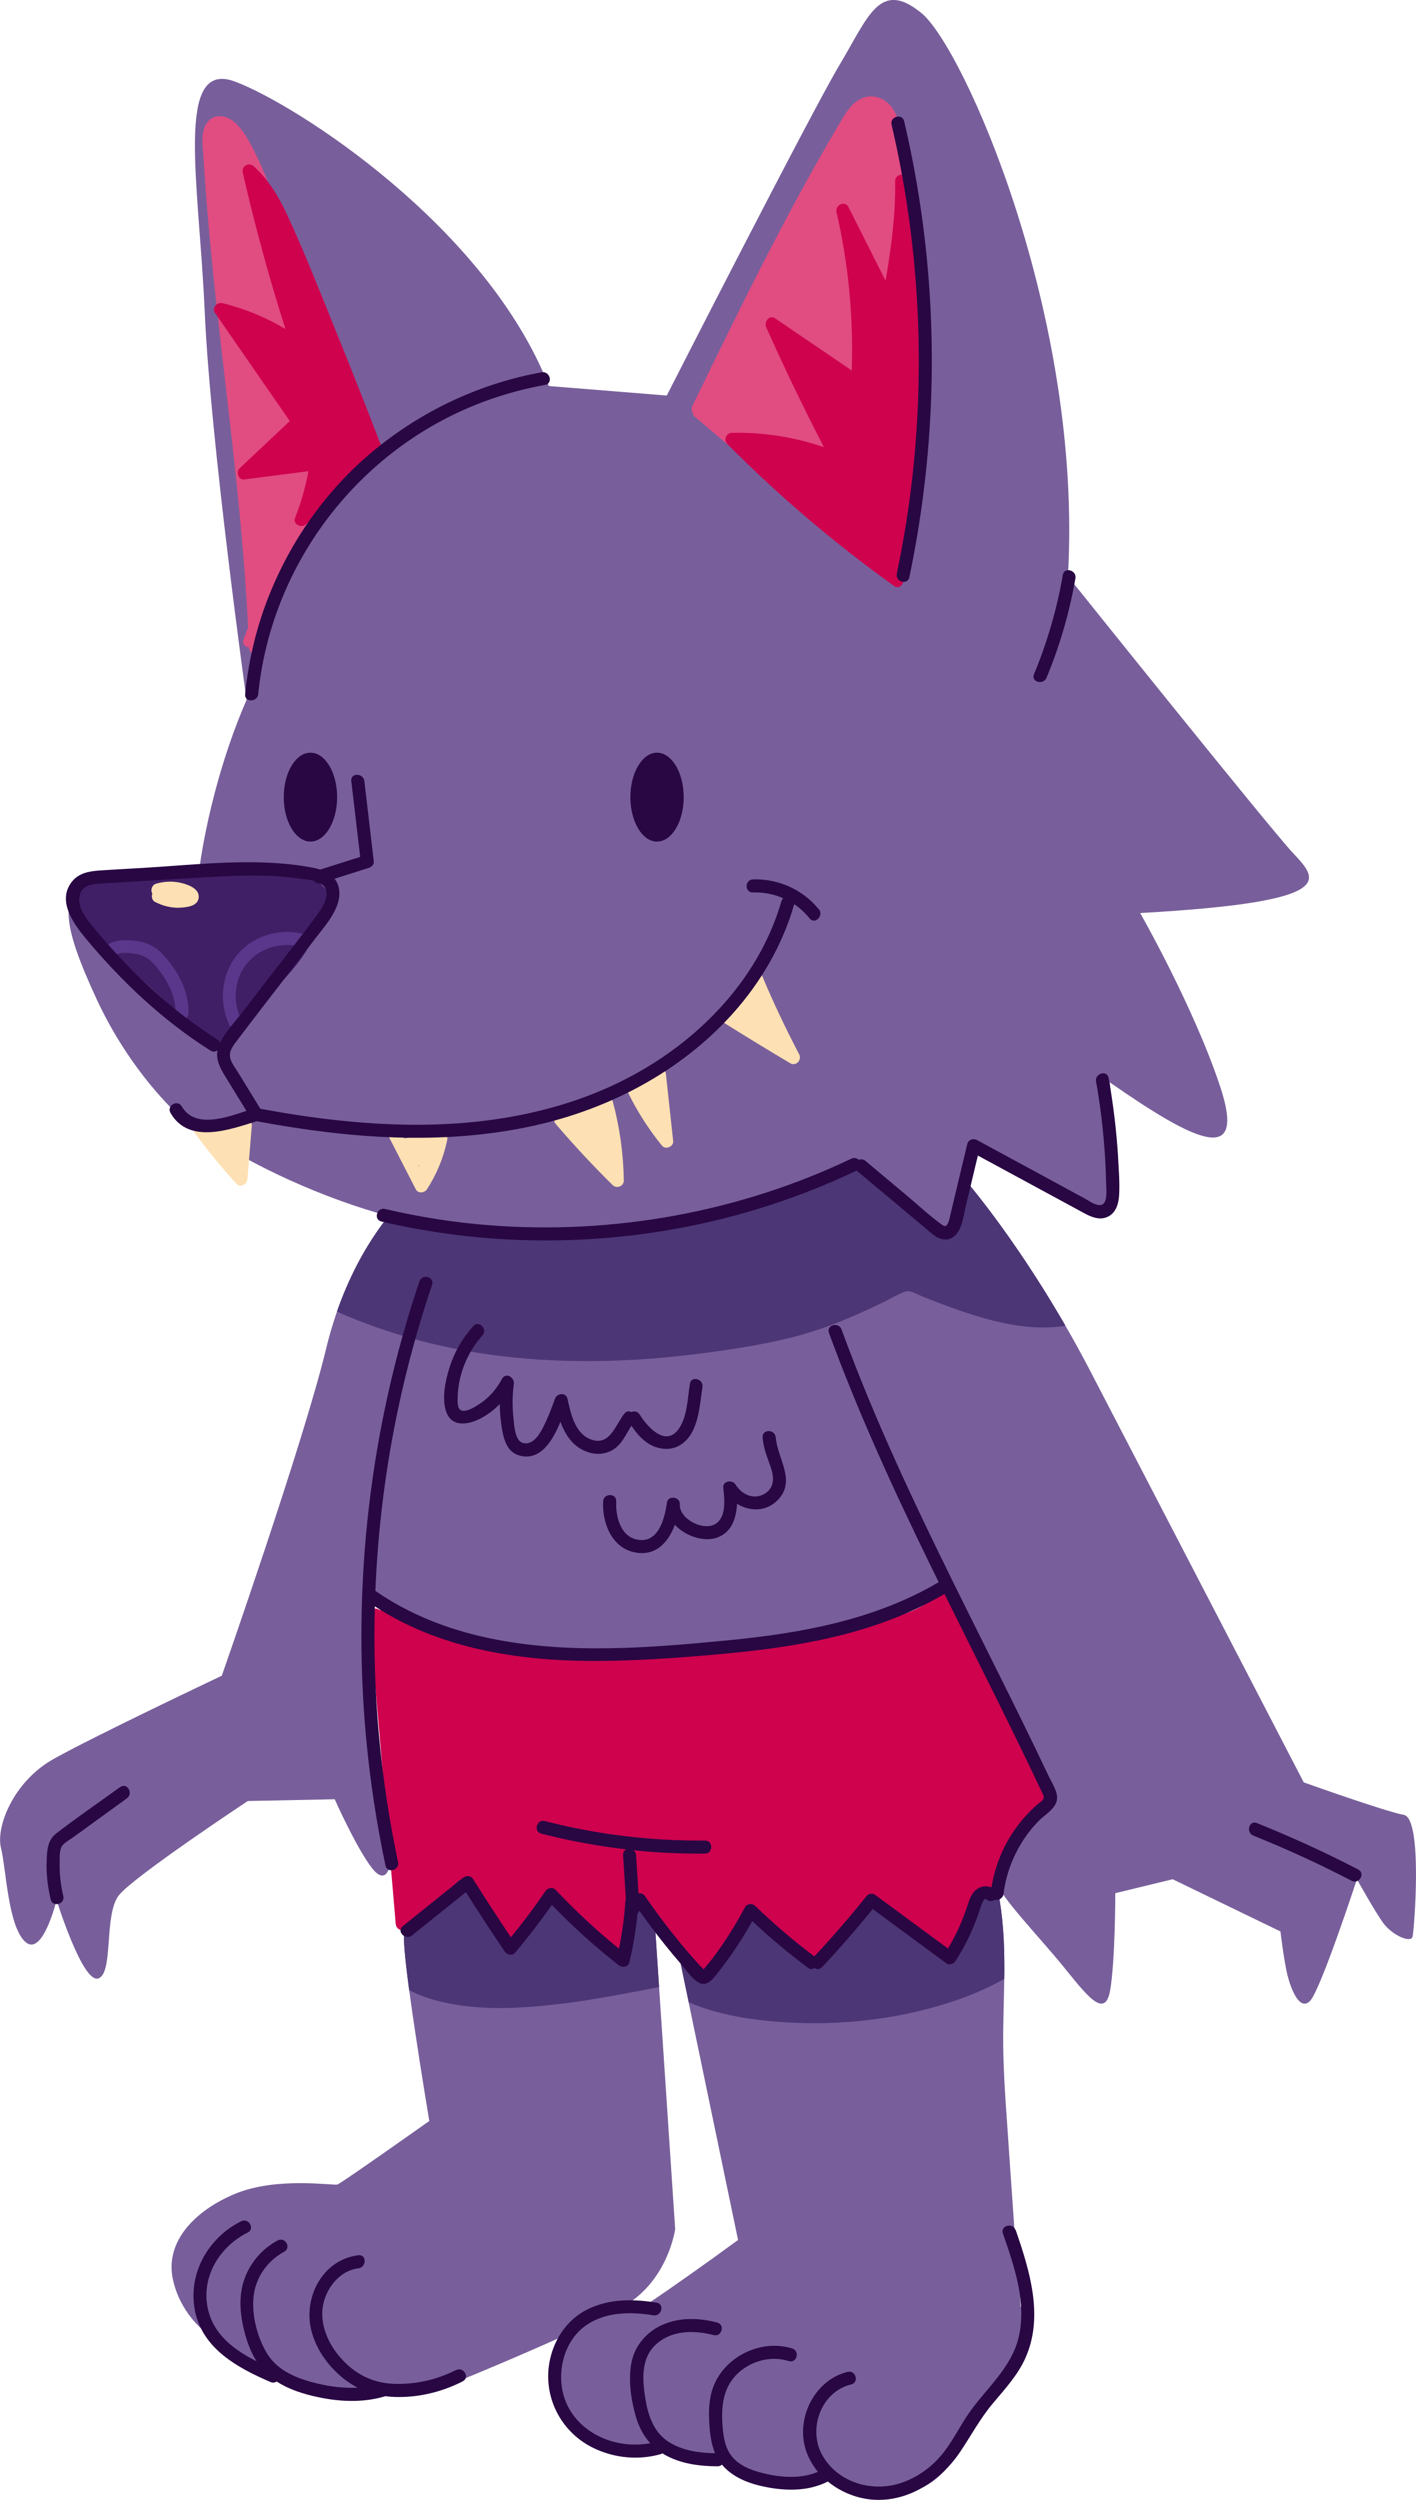 <?xml version="1.0" encoding="UTF-8"?>
<svg id="Layer_1" data-name="Layer 1" xmlns="http://www.w3.org/2000/svg" viewBox="0 0 233.99 412.85">
  <defs>
    <style>
      .cls-1 {
        fill: #e14c81;
      }

      .cls-1, .cls-2, .cls-3, .cls-4, .cls-5, .cls-6, .cls-7, .cls-8 {
        stroke-width: 0px;
      }

      .cls-2 {
        fill: #785f9b;
      }

      .cls-3 {
        fill: #280743;
      }

      .cls-4 {
        fill: #fde0b3;
      }

      .cls-5 {
        fill: #cf024e;
      }

      .cls-6 {
        fill: #5a378a;
      }

      .cls-7 {
        fill: #4c3675;
      }

      .cls-8 {
        fill: #401f66;
      }
    </style>
  </defs>
  <g>
    <path class="cls-2" d="m154.48,189.85c1.31,0,14.37,14.8,25.69,36.57,11.32,21.77,35.27,67.92,35.27,67.92,0,0,13.38,4.79,16.54,5.37,3.16.57,1.72,18.96,1.44,20.11-.29,1.15-3.45-.29-4.88-2.3-1.44-2.01-4.31-7.18-4.31-7.18,0,0-6.03,18.39-7.76,20.11-1.72,1.72-3.16-2.01-3.73-4.31-.57-2.3-1.15-7.18-1.15-7.18l-17.81-8.62-9.48,2.3s0,11.2-.86,16.09c-.86,4.88-4.02.57-7.76-4.02-3.73-4.6-10.63-11.78-10.92-13.79-.29-2.01,3.73-8.33,3.73-8.33l5.17-5.17-17.24-34.19s-61.48,22.12-95.66-.57l1.44,28.15,2.3,16.95s-.57,4.02-3.16.57c-2.59-3.45-6.03-11.2-6.03-11.2l-14.36.29s-18.67,12.35-21.26,15.51c-2.59,3.16-.86,12.93-3.45,13.79-2.59.86-6.89-12.93-6.89-12.93,0,0-2.3,9.48-5.17,6.89s-3.16-12.07-4.02-15.51c-.86-3.45,2.01-10.92,8.62-14.65,6.61-3.73,27.87-13.79,27.87-13.79,0,0,13.5-38.5,17.24-54.01s11.6-23.64,13.21-24.99c1.61-1.35,87.4-7.88,87.4-7.88Z"/>
    <path class="cls-7" d="m85.04,224.19c10.13,1.01,20.36.65,30.44-.63,5.15-.66,10.37-1.45,15.41-2.71,5.2-1.3,10.14-3.41,14.95-5.73,1.19-.57,2.38-1.33,3.62-1.78.97-.36,2.05.39,2.96.76,2.03.81,4.06,1.6,6.13,2.31,3.75,1.29,7.64,2.39,11.61,2.72,1.97.16,3.97.12,5.91-.18-10.17-17.62-20.44-29.1-21.59-29.1,0,0-85.79,6.53-87.4,7.88-1.38,1.16-7.38,7.33-11.41,18.87,9.28,4.12,19.26,6.59,29.37,7.59Z"/>
    <path class="cls-2" d="m107.77,310.95l3.8,57.16s-1.12,8.48-8.48,12.73c-7.37,4.24-26.57,12.06-26.57,12.06l-14.74,1.56s-7.14,2.68-16.74-2.68c0,0-6.47-1.34-9.6-5.36-3.13-4.02-1.56-1.34-1.56-1.34,0,0-4.24-3.13-5.36-8.93s3.35-10.94,10.27-13.84c6.92-2.9,16.3-1.34,16.97-1.56.67-.22,15.18-10.49,15.18-10.49,0,0-5.14-30.59-4.02-31.03,1.12-.45,2.68-9.82,3.35-10.27.67-.45,20.54-2.46,20.54-2.46l16.97,4.47Z"/>
    <path class="cls-2" d="m168.99,381.51c-.04-.3-.18-.51-.36-.63,0-3-.56-6-1.34-8.95.33-.15.57-.46.54-.94-.56-8.05-1.13-16.1-1.67-24.15-.26-3.89-.43-7.77-.38-11.67.05-3.88.22-7.77.18-11.65-.05-4.36-.4-8.72-1.42-12.96-.13-.52-.51-.76-.93-.77-.04-.09-.09-.18-.16-.27-4.12-5.22-11.21-6.5-17.47-5.64-3.88.53-7.62,1.75-11.31,3.02-3.7,1.27-7.37,2.65-10.99,4.13-3.82,1.57-7.6,3.25-11.32,5.05-.65-.1-1.44.41-1.33,1.25,0,.09.02.19.05.28l10.88,52.3c-5.2,3.81-10.46,7.53-15.8,11.15-.11.07-.2.16-.27.25-.46.1-.92.19-1.39.29-2.52-.64-4.96-.39-7.29,1.16-2.28,1.53-4,3.79-4.9,6.39-1.83,5.32.6,11.67,5.67,14.22,2.61,1.32,5.66,1.63,8.46.84.12-.03.24-.07.36-.1,1.38-.08,2.66.14,4,.59,1.37.47,2.75.75,4.17.97,1.52.24,3.1.41,4.6.14.05.04.11.08.18.12,5.08,2.74,11.58,4.63,16.79,1.8.13.08.26.16.4.23-.23.54-.09,1.31.62,1.59,4.96,1.99,10.84,3.76,15.79.74,3.96-2.42,5.91-6.68,7.41-10.91.16-.08.31-.2.43-.38,3.58-5.14,8.73-10.76,7.79-17.49Z"/>
    <path class="cls-7" d="m72.23,330.4c6.54,1.72,13.56,1.32,20.21.54,5.54-.65,11-1.75,16.47-2.79l-1.14-17.2-16.97-4.47s-19.87,2.01-20.54,2.46c-.67.45-2.23,9.82-3.35,10.27-.4.16.01,4.27.7,9.45,1.46.75,3.01,1.32,4.61,1.74Z"/>
    <path class="cls-7" d="m111.1,317.6l2.72,13.06s.06.02.09.04c4.26,1.82,8.97,2.67,13.56,3.09,9.88.91,20.13-.07,29.58-3.14,3.02-.98,6.07-2.25,8.91-3.86.01-1.09.02-2.17,0-3.26-.05-4.36-.4-8.72-1.42-12.96-.13-.52-.51-.76-.93-.77-.04-.09-.09-.18-.16-.27-4.12-5.22-11.21-6.5-17.47-5.64-3.88.53-7.62,1.75-11.31,3.02-3.7,1.27-7.37,2.65-10.99,4.13-3.82,1.57-7.6,3.25-11.32,5.05-.65-.1-1.44.41-1.33,1.25,0,.09.02.19.05.28Z"/>
    <path class="cls-5" d="m173.73,295.4l-16.64-31.97c-.47-.9-1.59-.56-1.91.17-.31-.08-.66-.01-.96.27-2.09,1.96-5.19,2.8-7.85,3.69-2.84.95-5.73,1.75-8.65,2.43-5.96,1.38-12.03,2.25-18.12,2.86-12.17,1.21-24.83,2.32-36.88-.35-6.46-1.43-12.66-3.82-18.42-7.07-.64-.36-1.25-.01-1.5.5-.65-.54-1.87-.3-1.78.76,1.46,17,2.91,34,4.37,51,.09,1.11,1.37,1.42,2.01.55.6-.81,1.22-1.59,1.87-2.36.16-.01.34-.08.51-.21,1.12-.85,2.23-1.73,3.32-2.63.51-.42,1.01-.85,1.51-1.28.33-.28.87-.95,1.36-1.3.2.25.39.55.54.75.36.44.71.89,1.07,1.33l2.01,2.5c1.38,1.72,2.77,3.44,4.15,5.16.51.64,1.63.26,1.8-.48.35-1.43,1.36-2.5,2.29-3.6.92-1.09,1.84-2.18,2.75-3.27,3.84,2.43,7.84,5.21,10.51,8.88.5.69,1.75.73,1.97-.26.59-2.63,1.11-5.27,1.57-7.92,3.89,4.12,7.75,8.28,11.56,12.48.49.54,1.33.33,1.7-.22,2.25-3.37,4.33-6.85,6.23-10.43,1.71,1.38,3.42,2.75,5.13,4.13,1.05.85,2.1,1.69,3.15,2.54.82.66,1.71,1.65,2.86,1.5,1.04-.14,1.81-1.26,2.51-1.95.97-.95,1.93-1.9,2.9-2.85,1.63-1.6,3.25-3.21,4.88-4.81,0,0,.02.01.02.02,2.27,1.57,4.51,3.2,6.69,4.9,1.07.84,2.12,1.71,3.18,2.56.79.63,1.77,1.15,2.76.6.89-.5,1.19-1.6,1.54-2.48.49-1.25.98-2.51,1.47-3.76.5-1.28,1-2.56,1.51-3.84.27.27.6.46,1.01.61.73.26,1.3-.41,1.37-1.04.62-5.53,4.48-10,7.99-14.03.18-.21.27-.44.28-.67.4-.3.63-.83.33-1.39Z"/>
    <path class="cls-3" d="m114,228.53c-.38,2.37-.42,5.63-1.97,7.61-2.19,2.8-5.14-.64-6.33-2.55-.34-.54-.92-.6-1.38-.4-.36-.19-.8-.17-1.14.25-1.42,1.76-2.33,5.21-5.23,4.37-2.9-.84-3.61-4.25-4.17-6.81-.25-1.11-1.75-.94-2.08,0-.57,1.63-1.2,3.25-1.99,4.78-.6,1.18-1.73,2.98-3.34,2.5-1.33-.4-1.41-3.11-1.53-4.18-.2-1.84-.18-3.71.07-5.54.15-1.11-1.34-2.02-1.97-.83-.87,1.63-2.08,3.05-3.63,4.07-.72.47-1.64,1.08-2.51,1.18-1.14.13-1.18-.96-1.18-1.84,0-3.9,1.51-7.71,4.1-10.61.92-1.03-.6-2.57-1.53-1.53-1.77,1.99-3.11,4.29-3.91,6.83-.67,2.14-1.31,5.09-.55,7.29.93,2.71,3.8,2.14,5.81,1.06,1.13-.61,2.16-1.4,3.05-2.32,0,1.17.09,2.34.27,3.52.29,1.96.75,4.36,2.95,4.98,3.47.97,5.51-2.4,6.8-5.57.85,2.31,2.22,4.35,4.78,5.09,1.54.44,3.16.19,4.41-.83,1.18-.96,1.72-2.38,2.55-3.6.9,1.34,1.95,2.6,3.44,3.29,1.54.72,3.36.76,4.8-.22,2.89-1.96,3-6.36,3.49-9.44.22-1.36-1.86-1.94-2.08-.57Z"/>
    <path class="cls-3" d="m128.18,237.37c-.1-1.38-2.26-1.39-2.16,0,.1,1.35.5,2.58.96,3.85.42,1.19.99,2.55.65,3.83-.34,1.28-1.67,2.12-2.97,2.08-1.33-.04-2.45-.9-3.13-1.99-.52-.84-2.14-.58-2.01.55.2,1.84.56,4.82-1.3,5.98-2,1.24-6.05-.85-5.88-3.28.08-1.2-1.94-1.5-2.12-.29-.35,2.38-1.24,6.45-4.44,6.22-3.16-.22-4.08-3.78-3.95-6.38.07-1.39-2.09-1.39-2.16,0-.19,3.76,1.59,8.07,5.81,8.51,3.19.33,5.05-1.99,6.04-4.65,1.66,1.8,4.51,2.8,6.65,2.22,2.67-.73,3.5-3.2,3.62-5.69,2.09,1.3,4.82,1.36,6.74-.62,3.09-3.17-.08-6.85-.33-10.34Z"/>
    <path class="cls-3" d="m19.87,295.1c-3.52,2.55-7.12,5.01-10.56,7.66-1.49,1.14-1.54,2.86-1.6,4.62-.08,2.12.17,4.24.67,6.3.32,1.35,2.41.78,2.08-.57-.42-1.75-.63-3.52-.6-5.32.01-.81-.06-1.95.25-2.69.3-.71,1.29-1.19,1.91-1.64,2.98-2.16,5.96-4.32,8.95-6.48,1.11-.81.04-2.68-1.09-1.86Z"/>
    <path class="cls-3" d="m173.54,293.83c-.75-1.59-1.51-3.17-2.27-4.75-1.53-3.16-3.08-6.32-4.64-9.46-6.24-12.58-12.64-25.1-18.43-37.89-3.3-7.29-6.39-14.67-9.14-22.19-.47-1.29-2.56-.74-2.08.57,4.79,13.08,10.6,25.75,16.71,38.26.47.97.95,1.94,1.43,2.91-10.49,6.2-22.69,8.43-34.68,9.59-13.1,1.27-26.76,2.39-39.74-.37-6.66-1.41-13.06-3.89-18.67-7.78.41-10.14,1.67-20.25,3.78-30.19,1.46-6.89,3.33-13.68,5.58-20.35.45-1.32-1.64-1.89-2.08-.57-8.15,24.13-11.16,49.96-8.82,75.32.66,7.11,1.73,14.17,3.21,21.15.29,1.36,2.37.78,2.08-.57-2.94-13.87-4.22-28.07-3.84-42.24,10.51,6.88,23.35,8.97,35.74,9.02,6.91.03,13.82-.46,20.7-1.07,6.31-.55,12.63-1.33,18.81-2.75,6.6-1.51,13.03-3.81,18.88-7.24,5.37,10.86,10.87,21.65,16.04,32.6.21.44.54.88.26,1.33-.18.29-.57.51-.83.73-.61.52-1.18,1.07-1.73,1.65-1.11,1.18-2.11,2.5-2.95,3.88-1.55,2.55-2.54,5.36-3.03,8.28-.68-.3-1.46-.26-2.17.13-1.02.57-1.41,1.69-1.75,2.74-.82,2.53-1.9,4.94-3.26,7.21-4.03-2.97-8.06-5.93-12.09-8.9-.35-.26-1.03-.17-1.31.17-2.77,3.46-5.66,6.8-8.68,10.03-3.43-2.57-6.69-5.36-9.77-8.33-.48-.47-1.36-.41-1.7.22-1.09,2.05-2.28,4.04-3.58,5.96-.65.96-1.33,1.9-2.04,2.82-.37.49-.85.97-1.2,1.48-.15-.21-.49-.47-.61-.6-3.28-3.62-6.31-7.47-9.08-11.5-.28-.41-.7-.53-1.08-.47l-.4-6.3c-.02-.37-.2-.64-.43-.81,3.92.41,7.86.6,11.81.56,1.39-.01,1.39-2.17,0-2.16-8.93.08-17.82-1-26.47-3.22-1.35-.35-1.92,1.74-.57,2.08,4.62,1.19,9.32,2.05,14.05,2.6-.33.15-.57.46-.54.94l.46,7.27c-.04.11-.07.23-.08.36-.17,2.64-.53,5.25-1.06,7.83-3.7-3.01-7.19-6.25-10.46-9.71-.51-.54-1.32-.34-1.7.22-1.79,2.62-3.68,5.15-5.7,7.6-2.12-3.17-4.2-6.36-6.23-9.59-.4-.64-1.15-.66-1.7-.22-3.31,2.66-6.63,5.32-9.94,7.98-1.08.87.45,2.39,1.53,1.53l8.91-7.15c2.09,3.3,4.22,6.56,6.41,9.8.36.53,1.22.78,1.7.22,2.15-2.55,4.18-5.19,6.1-7.91,3.44,3.56,7.11,6.88,11.01,9.93.6.47,1.6.39,1.8-.48.63-2.65,1.07-5.34,1.33-8.05.14-.11.25-.26.3-.46,1.36,1.92,2.77,3.8,4.24,5.64.87,1.09,1.77,2.16,2.68,3.21.82.94,1.72,2.35,2.81,2.98,1.05.62,1.92.05,2.61-.78.88-1.06,1.71-2.17,2.52-3.29,1.39-1.93,2.65-3.95,3.81-6.03,2.92,2.74,6,5.31,9.21,7.71.39.29.78.25,1.07.03.38.25.88.27,1.28-.16,2.9-3.09,5.68-6.28,8.34-9.57,4.07,2.99,8.13,5.99,12.2,8.98.48.36,1.19.06,1.48-.39,1.13-1.76,2.11-3.61,2.92-5.54.39-.93.75-1.87,1.06-2.83.07-.21.64-2.27,1.12-1.83.44.4.97.35,1.36.09.6.14,1.38-.2,1.48-1,.37-2.98,1.41-5.86,2.98-8.41.79-1.28,1.71-2.47,2.76-3.55.91-.94,2.33-1.74,2.9-2.95.65-1.37-.35-2.84-.93-4.05Z"/>
    <path class="cls-3" d="m167.81,368.27c-.45-1.3-2.54-.74-2.08.57,1.85,5.34,3.93,11.32,2.63,17.02-1.23,5.41-5.82,8.87-8.72,13.34-1.54,2.39-2.8,4.99-4.8,7.05-1.75,1.8-3.93,3.2-6.34,3.91-4.71,1.39-10.18-.31-12.64-4.75-2.39-4.32-.17-10.45,4.79-11.64,1.35-.32.78-2.41-.57-2.08-4.91,1.18-7.98,6.45-7.28,11.33.28,1.96,1.14,3.71,2.36,5.18-3.02,1.29-6.65.91-9.74.04-1.54-.43-3.08-1.08-4.2-2.26-1.3-1.37-1.65-3.28-1.8-5.11-.29-3.44.02-6.81,2.78-9.18,2.23-1.91,5.32-2.66,8.14-1.78,1.33.42,1.9-1.67.57-2.08-5.46-1.71-11.88,1.69-13.34,7.27-.46,1.76-.47,3.6-.34,5.4.11,1.58.32,3.16.93,4.63-2.61-.04-5.31-.42-7.56-1.81-2.67-1.65-3.57-4.6-4.01-7.54-.47-3.13-.63-6.57,2.01-8.8,2.6-2.2,6.2-2.17,9.33-1.36,1.35.35,1.92-1.73.57-2.08-3.04-.79-6.27-.89-9.18.45-2.48,1.14-4.4,3.36-4.95,6.06-.59,2.89-.11,6.24.71,9.06.48,1.64,1.26,3.14,2.37,4.36-5.08.96-10.82-1.09-13.42-5.73-2.48-4.42-1.38-10.9,2.93-13.81,3.2-2.16,7.32-2.19,10.99-1.58,1.36.23,1.94-1.85.57-2.08-3.78-.63-7.77-.67-11.3,1.03-2.9,1.39-4.98,3.99-5.97,7.02-2.1,6.36.92,13.17,6.95,16.01,3.42,1.61,7.32,1.99,10.97.95.11-.03.21-.08.3-.13.1.07.21.13.31.19,2.64,1.53,5.79,1.94,8.79,1.95.32,0,.56-.11.73-.28,1.56,1.88,3.96,2.94,6.34,3.5,3.68.86,7.72,1.05,11.16-.71,2.01,1.65,4.54,2.71,7.1,2.97,5.99.6,11.53-3.05,14.76-7.86,1.81-2.69,3.29-5.49,5.39-7.99,1.96-2.34,4.1-4.64,5.37-7.46,3.11-6.86.73-14.51-1.59-21.22Z"/>
    <path class="cls-3" d="m75.37,391.38c-3.22,1.64-6.8,2.43-10.41,2.28-3.72-.16-6.78-1.9-9.1-4.79-1.91-2.37-3.14-5.58-2.38-8.63.68-2.72,2.84-5.3,5.75-5.65,1.36-.16,1.38-2.33,0-2.16-5.87.71-9.13,6.88-7.8,12.35.71,2.93,2.51,5.57,4.77,7.54.92.81,1.89,1.46,2.9,1.98-2.26.12-4.54-.17-6.76-.71-3.15-.76-6.39-2-8.17-4.87-1.74-2.8-2.76-6.92-2.16-10.18.53-2.88,2.4-5.31,4.96-6.69,1.22-.66.14-2.52-1.09-1.86-2.35,1.26-4.21,3.29-5.25,5.75-1.22,2.86-1.05,5.94-.34,8.91.44,1.84,1.09,3.69,2.1,5.29-3.56-1.8-6.88-4.22-7.94-8.25-1.41-5.38,1.69-10.62,6.49-13.01,1.24-.62.15-2.48-1.09-1.86-5.46,2.72-8.83,8.65-7.64,14.75,1.23,6.3,7.08,9.47,12.47,11.79.39.17.76.11,1.05-.07,2.04,1.32,4.43,2.07,6.8,2.57,3.64.78,7.43.94,11.03-.11.04-.01.08-.03.12-.04.54.07,1.09.11,1.66.13,3.87.1,7.68-.83,11.12-2.58,1.24-.63.15-2.49-1.09-1.86Z"/>
    <path class="cls-3" d="m224.44,308.73c-5.46-2.83-11.05-5.38-16.75-7.67-1.29-.52-1.85,1.57-.57,2.08,5.53,2.22,10.94,4.71,16.23,7.45,1.23.64,2.33-1.22,1.09-1.86Z"/>
  </g>
  <g>
    <path class="cls-2" d="m40.74,115.59s-5.97-42.73-6.91-64.09c-.94-21.36-5.03-41.79,5.03-38.02,10.05,3.77,41.47,23.88,51.84,50.27l19.48,1.57s23.88-46.81,28.59-54.67c4.71-7.85,6.6-14.14,13.51-8.48,6.91,5.66,26.71,49.95,24.19,93,0,0,32.99,41.16,37.07,45.56,4.08,4.4,8.48,8.17-25.13,10.05,0,0,8.8,15.39,13.2,28.59,4.4,13.2-3.77,9.43-18.22-.63l1.26,16.97s1.57,5.34-5.03,3.14c-6.6-2.2-18.85-9.74-18.85-9.74l-2.83,12.88s-.63,2.83-6.28-.94c-5.66-3.77-10.37-9.11-10.37-9.11,0,0-22.62,11-49.64,12.25-27.02,1.26-52.78-12.57-62.21-20.11,0,0-7.85-6.91-13.51-19.16-5.66-12.25-6.91-18.54.94-19.79,7.85-1.26,16.02-1.26,16.02-1.26,0,0,1.57-13.82,7.85-28.28Z"/>
    <path class="cls-1" d="m152.14,65.02c.41-9.57-.23-19.11-1.37-28.61-.57-4.74-1.22-9.47-1.9-14.2-.27-1.84-.64-3.82-2.09-5.13-1.29-1.18-3.06-1.53-4.64-.7-1.63.86-2.58,2.6-3.48,4.12-1.16,1.96-2.3,3.94-3.43,5.92-2.31,4.09-4.55,8.23-6.73,12.39-4.88,9.31-9.48,18.77-14.08,28.22-.19.39-.14.76.04,1.06,0,.25.1.51.36.73,6.52,5.53,13.05,11.07,19.57,16.6l9.7,8.23c.77.65,1.53,1.31,2.3,1.95.58.48,1.23,1.05,2.05.79.99-.32,1.11-1.56.52-2.19.14-.16.25-.37.28-.62,1.24-9.49,2.47-18.99,2.89-28.56Z"/>
    <path class="cls-1" d="m61.94,74.51c-4.26-9.28-8.21-18.7-11.81-28.26-1.75-4.65-3.35-9.35-5.04-14.02-.79-2.19-1.65-4.37-2.68-6.46-.93-1.88-2-4.1-3.59-5.53-1.34-1.2-3.41-1.61-4.6.02-1.15,1.56-.7,3.88-.6,5.66.31,5.16.74,10.31,1.23,15.46.99,10.3,2.26,20.57,3.42,30.85,1.17,10.44,2.21,20.9,2.73,31.4-.26.66-.51,1.32-.76,1.98-.27.74.28,1.24.9,1.3,0,.01,0,.02,0,.04.05,1.39,2.21,1.39,2.16,0-.04-.99-.08-1.99-.13-2.98,4.07-10.28,9.81-19.86,16.94-28.3.62,1.14,2.39.06,1.83-1.17Z"/>
    <path class="cls-8" d="m53.18,146.21c-.12-.23-.25-.46-.39-.68-.32-.51-.89-.6-1.34-.42-.87-.44-1.77-.76-2.47-.94-3.66-.98-7.51-.82-11.26-.6-2.05.12-4.1.25-6.14.37-2.03.12-4.1.36-6.14.24-.14,0-.28-.02-.41-.03-3.11.44-6.24.6-9.39.62-.02.03-.04.07-.05.1-.86.17-1.72.31-2.5.72-1.29.68-2.01,2.04-1.79,3.48.24,1.57,1.38,2.87,2.5,3.92,1.54,1.45,3.13,2.87,4.7,4.3,3.09,2.83,6.17,5.66,9.28,8.48,2.8,2.54,5.7,5.01,9.02,6.85.48.27,1.22.15,1.48-.39,2.32-4.81,6.63-8.06,10.03-12.06,2.27-2.68,4.24-5.92,4.82-9.38.4,0,.81-.17,1.01-.51,1-1.65.31-3.01-.94-4.05Z"/>
    <path class="cls-6" d="m50.59,154.36c-3.95-1.21-8.57,0-11.27,3.18-2.79,3.29-3.25,8.04-1.34,11.87.62,1.24,2.48.15,1.86-1.09-1.51-3.02-1.09-6.95,1.2-9.49,2.23-2.47,5.81-3.36,8.96-2.39,1.33.41,1.9-1.68.57-2.08Z"/>
    <path class="cls-6" d="m26.88,157.58c-1.24-1.3-2.75-2.03-4.54-2.22-1.62-.17-3.54-.25-4.83.89-1.04.92.49,2.45,1.53,1.53.8-.71,3.01-.36,3.94-.13,1.33.33,2.27,1.25,3.09,2.3,1.67,2.12,3.02,4.63,2.92,7.4-.05,1.39,2.11,1.39,2.16,0,.13-3.62-1.82-7.19-4.27-9.75Z"/>
    <path class="cls-4" d="m30.22,145.88c-1.45-.41-2.98-.36-4.42.05-.7.2-.99,1.09-.62,1.65-.22.47-.02,1.14.44,1.37,1.33.67,2.79,1.05,4.28.94,1.13-.08,2.84-.28,2.94-1.71.09-1.37-1.55-2-2.63-2.31Z"/>
    <path class="cls-4" d="m71.89,187.47c-1.62.08-3.22.25-4.82.48-.09.01-.17.03-.25.06-.21-.41-.43-.83-.64-1.24-.64-1.24-2.5-.15-1.86,1.09,1.46,2.84,2.92,5.68,4.38,8.53.39.76,1.45.64,1.86,0,1.61-2.48,2.74-5.23,3.34-8.12.26-1.28-1.57-1.87-2.02-.79Zm-2.77,5.01s.07-.05.11-.08c0,.1-.02.18-.02.24-.03-.06-.06-.11-.08-.17Z"/>
    <path class="cls-4" d="m101.27,181.93c-.19-.7-.98-.97-1.59-.65l-5.86,3.09s-.09.06-.13.09c-.11-.12-.22-.25-.32-.37-.9-1.06-2.43.48-1.53,1.53,2.99,3.5,6.13,6.86,9.4,10.09.66.65,1.86.18,1.84-.76-.06-4.4-.67-8.76-1.81-13.01Z"/>
    <path class="cls-4" d="m111.24,188.44c-.4-3.69-.8-7.38-1.2-11.07-.1-.93-1.1-1.42-1.84-.76-1.03.92-2.15,1.68-3.36,2.34-.07.04-.13.09-.19.14-.6.18-1.11.86-.74,1.6,1.51,3.05,3.35,5.88,5.49,8.52.57.7,1.94.14,1.84-.76Z"/>
    <path class="cls-4" d="m132.06,174.11c-2.21-4.21-4.25-8.51-6.09-12.89-.33-.78-1.49-1.17-1.97-.26-.63,1.18-1.36,2.28-2.28,3.26-.78.84-2.1,1.64-1.92,2.95-.55.41-.75,1.37.02,1.85,3.56,2.23,7.15,4.42,10.76,6.56.96.57,1.97-.55,1.48-1.48Z"/>
    <path class="cls-4" d="m40.25,184.85c-1.18.36-2.36.73-3.54,1.09-.66.2-1.57.36-2.04.91-.18-.24-.37-.49-.55-.73-.82-1.11-2.69-.03-1.86,1.09,2.12,2.87,4.38,5.63,6.79,8.26.68.74,1.77.11,1.84-.76.24-2.94.48-5.88.72-8.82.06-.69-.74-1.24-1.37-1.04Z"/>
    <path class="cls-5" d="m150.04,29.61c-.24-1.2-2.14-.92-2.12.29.1,5.54-.65,11.02-1.58,16.46-2.05-4.06-4.09-8.11-6.14-12.17-.57-1.13-2.24-.32-1.97.83,1.98,8.58,2.82,17.37,2.52,26.17-4.22-2.87-8.43-5.74-12.65-8.61-.99-.67-1.87.59-1.48,1.48,2.99,6.69,6.17,13.28,9.53,19.79-4.88-1.68-10.03-2.48-15.2-2.37-.93.02-1.43,1.17-.76,1.84,8.5,8.58,17.73,16.41,27.54,23.44.87.62,1.7-.33,1.54-1.17.31-.16.55-.46.58-.89.74-8.38,1.48-16.76,2.22-25.13.11-1.25.23-2.51.31-3.76.16-.17.27-.4.28-.69.59-11.9-.3-23.84-2.62-35.52Z"/>
    <path class="cls-5" d="m63.31,74.46c-2.55-6.65-5.16-13.28-7.84-19.88-2.57-6.34-5.08-12.75-7.95-18.96-1.4-3.02-3.1-5.93-5.6-8.16-.81-.72-2.05-.02-1.8,1.05,1.99,8.71,4.34,17.32,7.05,25.83-3.24-1.94-6.76-3.38-10.44-4.28-.85-.21-1.78.77-1.22,1.59,4.13,5.96,8.25,11.92,12.38,17.88-2.76,2.6-5.52,5.2-8.29,7.81-.63.59-.19,1.97.76,1.84,3.54-.46,7.07-.92,10.61-1.37-.49,2.64-1.23,5.22-2.21,7.73-.42,1.08,1.08,1.71,1.8,1.05,3.83-3.48,7.65-6.95,11.48-10.43.13-.12.22-.25.28-.38.66,0,1.29-.52.99-1.3Z"/>
    <ellipse class="cls-3" cx="51.3" cy="131.64" rx="4.41" ry="7.34"/>
    <path class="cls-3" d="m112.98,131.64c0,4.05-1.97,7.34-4.41,7.34s-4.4-3.29-4.4-7.34,1.97-7.34,4.4-7.34,4.41,3.29,4.41,7.34Z"/>
    <path class="cls-3" d="m135.3,150.16c-2.62-3.25-6.72-5.08-10.88-4.94-1.39.05-1.39,2.21,0,2.16,1.76-.06,3.46.28,5.01.96-.14.12-.25.29-.31.51-3.35,11.57-11.72,20.97-21.86,27.18-11.8,7.23-25.67,9.84-39.38,9.71-8.35-.08-16.66-1.11-24.86-2.64-.02-.03-.04-.07-.06-.1l-3.62-5.9c-.5-.82-1.34-1.82-1.35-2.83,0-.99.76-1.88,1.33-2.63,2.85-3.77,5.75-7.49,8.63-11.24,1.39-1.82,2.79-3.63,4.18-5.45,1.27-1.65,2.7-3.26,3.49-5.21.61-1.5.73-3.23-.3-4.58-.01-.02-.02-.03-.04-.04,1.9-.6,3.8-1.21,5.7-1.81.41-.13.85-.57.79-1.04-.52-4.43-1.04-8.86-1.56-13.29-.16-1.36-2.32-1.38-2.16,0,.49,4.18.98,8.35,1.47,12.53-2.2.7-4.4,1.39-6.6,2.09-.73-.23-1.51-.37-2.24-.49-8.92-1.48-18.16-.31-27.11.22-2.32.14-4.64.26-6.96.41-1.7.11-3.5.38-4.65,1.77-2.63,3.18.16,7.01,2.26,9.53,5.93,7.1,12.73,13.52,20.57,18.46.43.27.85.19,1.15-.05-.29,1.58.45,2.96,1.32,4.37,1.15,1.88,2.3,3.75,3.46,5.63-3.47,1.17-8.56,2.93-10.68-.74-.7-1.2-2.56-.12-1.86,1.09,3.03,5.23,9.74,2.76,14.23,1.36,15.06,2.82,30.71,4.07,45.8.74,12.49-2.76,24.38-8.99,32.96-18.61,4.6-5.16,8.12-11.22,10.05-17.88,0-.03.01-.06.02-.09.95.64,1.81,1.43,2.55,2.35.87,1.08,2.39-.45,1.53-1.53Zm-98.95,22.09c-.06-.23-.21-.44-.47-.61-6.46-4.08-12.18-9.19-17.29-14.85-1.26-1.39-2.5-2.81-3.67-4.28-1.05-1.31-2.21-3.01-1.71-4.77.52-1.84,2.66-1.79,4.21-1.88l6.38-.38c4.21-.25,8.42-.53,12.63-.74,4.22-.2,8.48-.28,12.68.3.72.1,1.83.17,2.8.44.21.3.56.49,1,.39.39.22.71.51.89.9.67,1.45-.7,3.35-1.51,4.46-2.51,3.44-5.19,6.76-7.78,10.14-1.48,1.93-2.96,3.86-4.45,5.79-1.23,1.61-2.84,3.24-3.72,5.1Z"/>
    <path class="cls-3" d="m175.63,94.94c-.98,5.63-2.57,11.13-4.77,16.41-.53,1.28,1.56,1.84,2.08.57,2.19-5.28,3.79-10.78,4.77-16.41.24-1.36-1.85-1.94-2.08-.57Z"/>
    <path class="cls-3" d="m89.51,61.48c-9.84,1.77-19.14,6.05-26.95,12.28-7.93,6.32-14.05,14.69-17.89,24.06-2.2,5.37-3.58,11.04-4.16,16.81-.14,1.38,2.02,1.37,2.16,0,1.98-19.69,14.23-37.25,31.95-46,4.89-2.41,10.1-4.1,15.46-5.07,1.37-.25.79-2.33-.57-2.08Z"/>
    <path class="cls-3" d="m152.44,36.49c-.74-5.54-1.75-11.03-3.03-16.47-.32-1.35-2.4-.78-2.08.57,4.42,18.89,5.59,38.49,3.48,57.78-.6,5.5-1.49,10.96-2.62,16.37-.28,1.36,1.8,1.94,2.08.57,4.05-19.31,4.8-39.26,2.17-58.83Z"/>
    <path class="cls-3" d="m184.76,191.02c-.27-4.36-.8-8.7-1.56-12.99-.24-1.37-2.32-.79-2.08.57.67,3.76,1.14,7.56,1.41,11.37.13,1.81.21,3.63.25,5.45.02.96.4,3.68-1.14,3.59-.84-.05-1.76-.75-2.48-1.14-.88-.48-1.76-.95-2.64-1.43-1.63-.89-3.27-1.77-4.9-2.66l-10.19-5.52c-.59-.32-1.42-.05-1.59.65-.62,2.58-1.23,5.16-1.85,7.74-.32,1.36-.65,2.72-.97,4.07-.11.44-.18.91-.39,1.32-.31.59-.55.53-1.08.14-2.15-1.57-4.13-3.45-6.18-5.15-2.12-1.77-4.23-3.54-6.35-5.31-.35-.3-.76-.32-1.11-.19-.31-.28-.76-.41-1.24-.18-18.52,8.83-39.34,12.58-59.79,10.99-5.82-.45-11.59-1.36-17.27-2.69-1.35-.32-1.93,1.77-.57,2.08,20.47,4.79,42.15,4.04,62.25-2.1,5.57-1.7,11-3.82,16.26-6.32,2.47,2.07,4.95,4.14,7.42,6.2,1.3,1.09,2.6,2.18,3.91,3.27.95.79,1.98,1.91,3.3,1.91,2.68,0,2.99-3.73,3.44-5.62.66-2.75,1.31-5.49,1.97-8.24,3.48,1.88,6.95,3.77,10.43,5.65,2.01,1.09,4.02,2.18,6.04,3.27,1.53.83,3.4,2.08,5.15,1.11,1.3-.72,1.66-2.24,1.73-3.61.1-2.06-.07-4.16-.19-6.22Z"/>
  </g>
</svg>